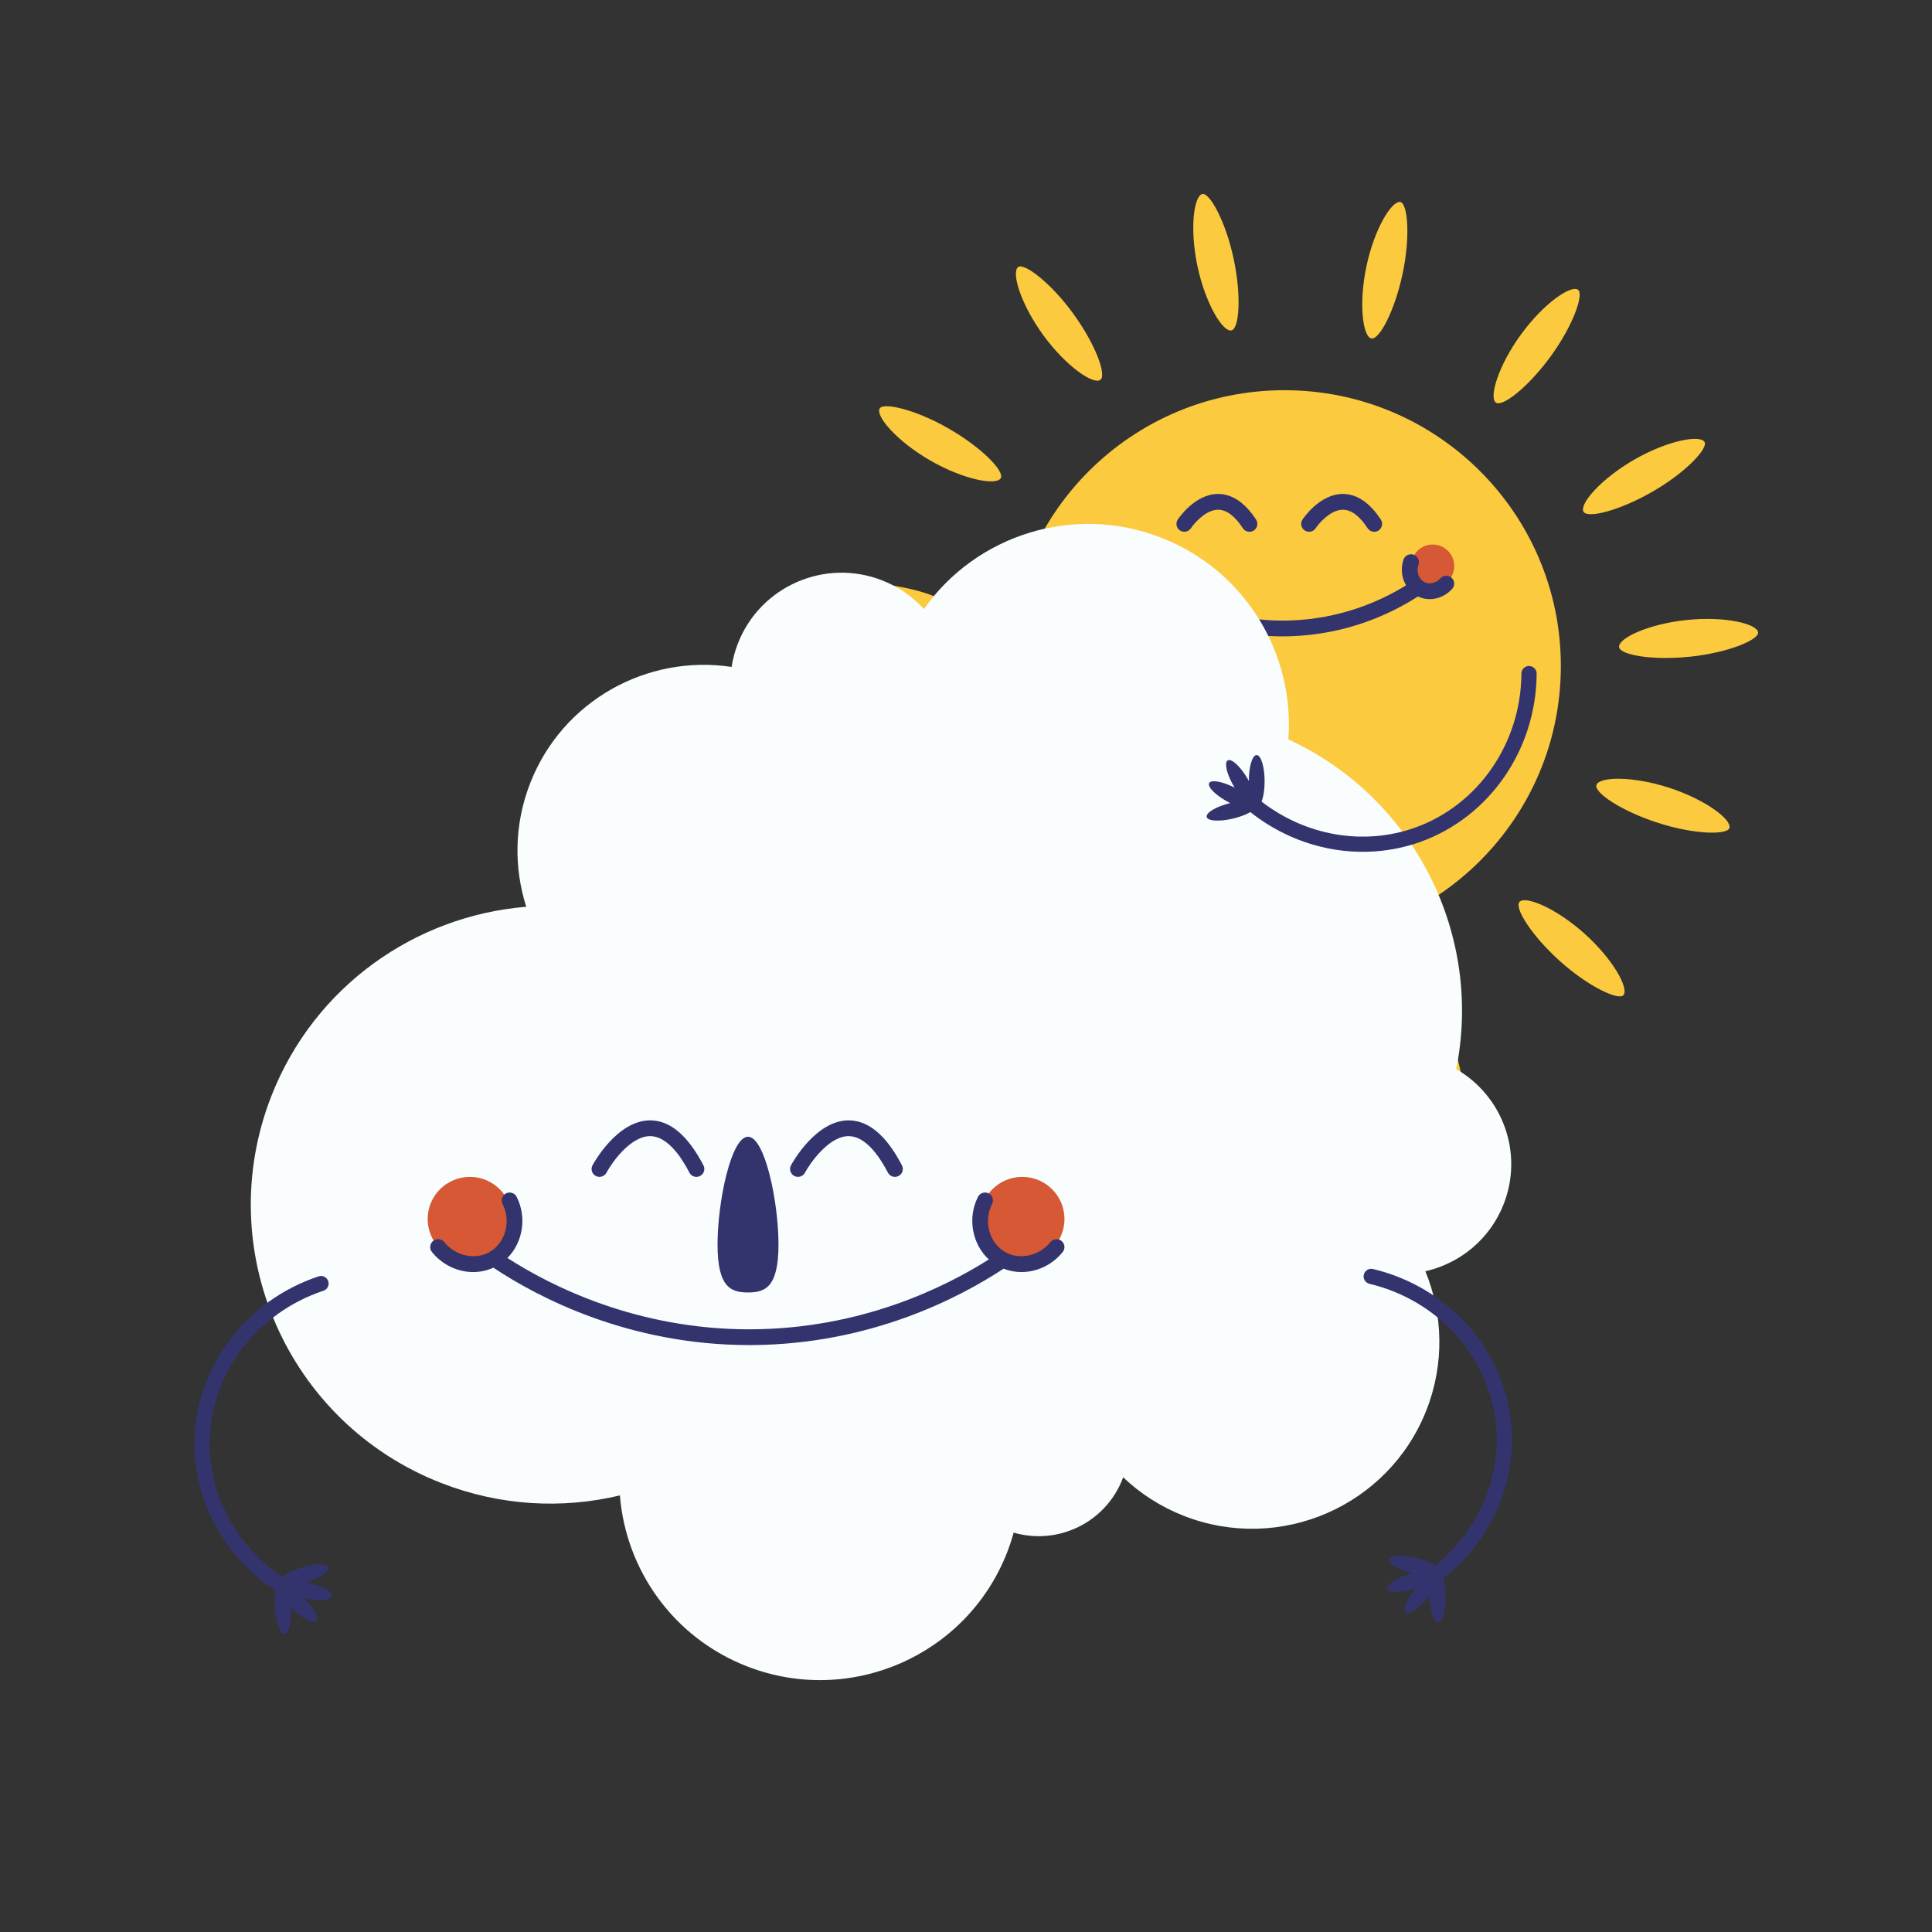 <?xml version="1.0" encoding="UTF-8"?>
<svg xmlns="http://www.w3.org/2000/svg" xmlns:xlink="http://www.w3.org/1999/xlink" width="375pt" height="375pt" viewBox="0 0 375 375" version="1.2">
<rect x="0" y="0" width="375" height="375" fill="#333333" stroke="none"/>
<defs>
<clipPath id="clip1">
  <path d="M 157.07 37.645 L 341.25 37.645 L 341.25 221 L 157.07 221 Z M 157.07 37.645 "/>
</clipPath>
<clipPath id="clip2">
  <path d="M 48.258 101.184 L 293.707 101.184 L 293.707 326.109 L 48.258 326.109 Z M 48.258 101.184 "/>
</clipPath>
<clipPath id="clip3">
  <path d="M 37.5 129 L 299 129 L 299 318 L 37.5 318 Z M 37.5 129 "/>
</clipPath>
</defs>
<g id="surface1">
<g clip-path="url(#clip1)" clip-rule="nonzero">
<path style=" stroke:none;fill-rule:nonzero;fill:rgb(98.43%,79.219%,24.709%);fill-opacity:1;" d="M 245.152 193.82 C 243.613 193.82 241.84 199.883 241.84 207.355 C 241.84 214.832 243.73 220.891 245.152 220.891 C 246.848 220.891 249.004 214.832 249.004 207.355 C 249.004 199.883 246.848 193.82 245.152 193.82 Z M 272.043 189.715 C 270.637 190.34 271.484 196.598 274.531 203.426 C 277.582 210.254 281.777 215.02 283.078 214.445 C 284.625 213.758 284.129 207.348 281.078 200.516 C 278.031 193.688 273.59 189.027 272.043 189.715 Z M 307.594 181.25 C 302.023 176.25 296.066 173.797 294.934 175.055 C 293.902 176.195 297.23 181.566 302.797 186.566 C 308.367 191.566 314.145 194.219 315.098 193.168 C 316.23 191.91 313.16 186.254 307.594 181.25 Z M 323.961 152.895 C 316.836 150.582 310.391 150.758 309.867 152.367 C 309.391 153.828 314.621 157.387 321.746 159.695 C 328.871 162.004 335.23 162.082 335.672 160.73 C 336.195 159.125 331.082 155.203 323.961 152.895 Z M 327.352 120.344 C 319.898 121.125 314.086 123.898 314.262 125.582 C 314.426 127.113 320.648 128.238 328.102 127.457 C 335.551 126.672 341.395 124.164 341.246 122.754 C 341.066 121.07 334.805 119.562 327.352 120.344 Z M 320.766 95.422 C 327.254 91.688 331.566 87.02 330.855 85.793 C 330.008 84.328 323.668 85.492 317.184 89.23 C 310.695 92.969 306.512 97.863 307.359 99.328 C 308.133 100.66 314.277 99.16 320.766 95.422 Z M 301.008 69.137 C 305.41 63.09 307.449 57.078 306.297 56.246 C 304.93 55.25 299.613 58.887 295.207 64.938 C 290.805 70.984 288.98 77.152 290.352 78.145 C 291.602 79.051 296.605 75.188 301.008 69.137 Z M 266.18 65.695 C 267.688 66.016 270.684 60.457 272.242 53.145 C 273.801 45.832 273.211 39.512 271.82 39.219 C 270.164 38.867 266.789 44.348 265.23 51.656 C 263.676 58.969 264.523 65.344 266.18 65.695 Z M 239.023 64.137 C 240.531 63.816 241 57.52 239.445 50.207 C 237.887 42.895 234.773 37.359 233.383 37.656 C 231.727 38.008 230.879 44.383 232.434 51.695 C 233.992 59.008 237.363 64.488 239.023 64.137 Z M 213.578 73.73 C 214.824 72.824 212.688 66.883 208.285 60.836 C 203.883 54.789 198.781 50.996 197.629 51.828 C 196.262 52.82 198.082 58.992 202.488 65.039 C 206.891 71.086 212.207 74.723 213.578 73.73 Z M 180.566 89.383 C 187.055 93.121 193.395 94.285 194.242 92.82 C 195.012 91.488 190.641 86.926 184.152 83.188 C 177.664 79.453 171.457 78.055 170.746 79.285 C 169.898 80.75 174.082 85.645 180.566 89.383 Z M 184.359 118.109 C 184.523 116.578 178.668 114.188 171.215 113.406 C 163.766 112.625 157.527 113.867 157.379 115.281 C 157.203 116.961 163.016 119.734 170.469 120.52 C 177.918 121.301 184.184 119.789 184.359 118.109 Z M 185.645 145.223 C 185.164 143.758 178.844 143.949 171.719 146.258 C 164.59 148.566 159.402 152.238 159.84 153.586 C 160.363 155.195 166.805 155.371 173.934 153.059 C 181.059 150.75 186.164 146.828 185.645 145.223 Z M 185.566 176.066 C 180 181.07 176.75 186.527 177.703 187.582 C 178.84 188.84 184.797 186.383 190.363 181.383 C 195.93 176.383 199 170.727 197.863 169.469 C 196.832 168.324 191.137 171.066 185.566 176.066 Z M 218.918 186.66 C 217.508 186.035 213.418 190.852 210.371 197.68 C 207.324 204.508 206.582 210.812 207.883 211.391 C 209.426 212.078 213.871 207.418 216.918 200.59 C 219.965 193.762 220.461 187.348 218.918 186.66 Z M 302.961 129.27 C 302.961 158.832 278.941 182.797 249.312 182.797 C 219.684 182.797 195.664 158.832 195.664 129.27 C 195.664 99.703 219.684 75.738 249.312 75.738 C 278.941 75.738 302.961 99.703 302.961 129.27 "/>
</g>
<path style=" stroke:none;fill-rule:nonzero;fill:rgb(83.919%,34.509%,20.389%);fill-opacity:1;" d="M 220.543 105.695 C 218.234 105.695 216.359 107.562 216.359 109.863 C 216.359 112.168 218.234 114.035 220.543 114.035 C 222.852 114.035 224.723 112.168 224.723 109.863 C 224.723 107.562 222.852 105.695 220.543 105.695 Z M 282.262 109.863 C 282.262 112.168 280.391 114.035 278.082 114.035 C 275.773 114.035 273.902 112.168 273.902 109.863 C 273.902 107.562 275.773 105.695 278.082 105.695 C 280.391 105.695 282.262 107.562 282.262 109.863 "/>
<path style=" stroke:none;fill-rule:nonzero;fill:rgb(20%,20.389%,43.14%);fill-opacity:1;" d="M 281.754 112.145 C 281.125 111.578 280.152 111.633 279.586 112.258 C 278.809 113.125 277.602 113.453 276.656 113.062 C 275.43 112.559 274.832 111.012 275.32 109.613 C 275.602 108.816 275.176 107.941 274.375 107.664 C 273.578 107.387 272.703 107.809 272.422 108.605 C 271.824 110.324 272.062 112.164 272.914 113.613 C 267.941 116.688 260.188 120.156 250.219 120.441 C 239.051 120.758 230.359 116.852 225.492 113.961 C 226.52 112.465 226.848 110.461 226.199 108.605 C 225.922 107.809 225.047 107.387 224.246 107.664 C 223.445 107.941 223.023 108.816 223.305 109.613 C 223.793 111.012 223.191 112.559 221.969 113.062 C 221.02 113.453 219.816 113.125 219.035 112.258 C 218.469 111.633 217.5 111.578 216.871 112.145 C 216.238 112.711 216.188 113.68 216.754 114.305 C 217.914 115.594 219.516 116.293 221.113 116.293 C 221.723 116.293 222.328 116.184 222.91 115.973 C 227.676 118.973 236.887 123.52 248.934 123.52 C 249.387 123.52 249.848 123.516 250.305 123.5 C 261.43 123.184 269.969 119.148 275.23 115.773 C 275.316 115.812 275.395 115.855 275.48 115.891 C 276.133 116.16 276.82 116.293 277.512 116.293 C 279.105 116.293 280.707 115.594 281.867 114.305 C 282.434 113.68 282.383 112.711 281.754 112.145 Z M 253.25 102.965 C 253.953 103.43 254.906 103.234 255.371 102.531 C 256.035 101.531 258.273 98.938 260.648 98.938 C 260.652 98.938 260.652 98.938 260.656 98.938 C 262.277 98.941 263.891 100.148 265.453 102.527 C 265.746 102.977 266.238 103.219 266.738 103.219 C 267.023 103.219 267.316 103.137 267.574 102.969 C 268.285 102.504 268.484 101.555 268.02 100.852 C 265.852 97.551 263.371 95.875 260.645 95.875 C 256.121 95.875 252.941 100.648 252.809 100.852 C 252.344 101.555 252.543 102.5 253.25 102.965 Z M 228.594 100.852 C 228.73 100.648 231.91 95.875 236.434 95.875 C 239.16 95.875 241.641 97.551 243.805 100.852 C 244.27 101.555 244.07 102.504 243.363 102.969 C 243.102 103.137 242.812 103.219 242.523 103.219 C 242.023 103.219 241.535 102.977 241.238 102.527 C 239.68 100.148 238.066 98.941 236.441 98.938 C 236.441 98.938 236.438 98.938 236.434 98.938 C 234.062 98.938 231.82 101.531 231.16 102.531 C 230.691 103.234 229.742 103.43 229.035 102.965 C 228.328 102.5 228.133 101.555 228.594 100.852 "/>
<g clip-path="url(#clip2)" clip-rule="nonzero">
<path style=" stroke:none;fill-rule:nonzero;fill:rgb(97.649%,99.219%,99.609%);fill-opacity:1;" d="M 276.664 246.75 C 283.344 245.242 289.18 240.562 291.863 233.719 C 295.758 223.773 291.652 212.68 282.648 207.512 C 287.875 181.559 274.652 154.859 250.062 143.516 C 251.332 126.918 241.738 110.742 225.395 104.367 C 208.324 97.707 189.41 103.891 179.332 118.219 C 177.16 115.836 174.426 113.898 171.215 112.645 C 160.105 108.312 147.578 113.785 143.234 124.871 C 142.645 126.379 142.238 127.914 142.004 129.453 C 125.664 126.961 109.195 135.961 102.926 151.969 C 99.789 159.969 99.723 168.406 102.145 176.004 C 80.691 177.75 61.051 191.363 52.684 212.711 C 40.996 242.551 55.762 276.195 85.664 287.859 C 97.145 292.336 109.18 292.922 120.324 290.258 C 121.461 304.641 130.613 317.824 144.984 323.434 C 165.023 331.246 187.621 321.375 195.457 301.379 C 195.961 300.09 196.391 298.785 196.75 297.48 C 205.332 299.973 214.555 295.559 217.871 287.094 C 217.918 286.977 217.953 286.859 218 286.738 C 221.316 289.891 225.281 292.469 229.809 294.238 C 248.5 301.527 269.578 292.32 276.883 273.668 C 280.418 264.645 280.07 255.062 276.664 246.75 "/>
</g>
<path style=" stroke:none;fill-rule:nonzero;fill:rgb(83.919%,34.509%,20.389%);fill-opacity:1;" d="M 198.418 228.434 C 193.891 228.434 190.223 232.094 190.223 236.609 C 190.223 241.125 193.891 244.785 198.418 244.785 C 202.941 244.785 206.613 241.125 206.613 236.609 C 206.613 232.094 202.941 228.434 198.418 228.434 Z M 99.398 236.609 C 99.398 241.125 95.73 244.785 91.203 244.785 C 86.68 244.785 83.012 241.125 83.012 236.609 C 83.012 232.094 86.68 228.434 91.203 228.434 C 95.73 228.434 99.398 232.094 99.398 236.609 "/>
<g clip-path="url(#clip3)" clip-rule="nonzero">
<path style=" stroke:none;fill-rule:nonzero;fill:rgb(20%,20.389%,43.14%);fill-opacity:1;" d="M 275.559 163.457 C 289.059 158.688 298.18 145.543 298.262 130.75 C 298.266 129.938 297.605 129.273 296.789 129.27 C 295.977 129.262 295.309 129.918 295.305 130.734 C 295.23 144.289 286.898 156.32 274.57 160.676 C 264.641 164.184 253.434 162.219 244.871 155.586 C 245.234 154.668 245.469 153.215 245.461 151.582 C 245.449 148.805 244.754 146.562 243.91 146.562 C 243.066 146.566 242.391 148.816 242.402 151.586 C 242.324 151.445 242.25 151.301 242.164 151.156 C 240.762 148.762 239.031 147.164 238.301 147.59 C 237.574 148.016 238.117 150.301 239.52 152.695 C 239.555 152.758 239.594 152.816 239.629 152.875 C 237.262 151.672 235.086 151.273 234.703 151.992 C 234.309 152.738 235.98 154.395 238.434 155.695 C 238.551 155.758 238.668 155.816 238.789 155.875 C 238.77 155.879 238.758 155.883 238.742 155.887 C 236.043 156.551 234.02 157.754 234.219 158.574 C 234.422 159.395 236.777 159.516 239.477 158.852 C 240.766 158.535 241.887 158.09 242.699 157.629 C 252.098 165.105 264.535 167.348 275.559 163.457 Z M 266.496 246.312 C 265.699 246.125 264.902 246.613 264.715 247.406 C 264.523 248.195 265.016 248.992 265.809 249.184 C 279.023 252.328 288.879 263.152 290.336 276.121 C 291.504 286.562 287.047 297.012 278.633 303.828 C 277.816 303.266 276.457 302.711 274.855 302.344 C 272.148 301.727 269.797 301.891 269.609 302.715 C 269.422 303.539 271.461 304.703 274.172 305.32 C 274.012 305.363 273.855 305.406 273.695 305.457 C 271.039 306.277 269.086 307.594 269.34 308.398 C 269.586 309.203 271.945 309.195 274.598 308.371 C 274.664 308.352 274.73 308.328 274.797 308.309 C 273.086 310.332 272.203 312.359 272.82 312.895 C 273.457 313.449 275.453 312.203 277.277 310.109 C 277.367 310.008 277.453 309.906 277.535 309.805 C 277.535 309.82 277.535 309.836 277.535 309.855 C 277.574 312.625 278.289 314.867 279.133 314.855 C 279.98 314.844 280.633 312.586 280.598 309.812 C 280.578 308.484 280.402 307.297 280.137 306.402 C 289.562 298.965 294.574 287.387 293.27 275.789 C 291.676 261.594 280.914 249.746 266.496 246.312 Z M 59.863 307.281 C 59.699 307.246 59.539 307.219 59.375 307.188 C 62.02 306.34 63.953 304.996 63.695 304.195 C 63.434 303.391 61.078 303.434 58.434 304.285 C 56.871 304.785 55.566 305.461 54.801 306.094 C 45.82 300.035 40.461 290.023 40.711 279.512 C 41.023 266.469 49.887 254.824 62.773 250.535 C 63.551 250.277 63.969 249.441 63.711 248.668 C 63.449 247.898 62.613 247.48 61.84 247.738 C 47.773 252.418 38.098 265.16 37.758 279.445 C 37.477 291.105 43.484 302.203 53.531 308.789 C 53.344 309.703 53.27 310.902 53.371 312.227 C 53.578 314.992 54.43 317.184 55.27 317.121 C 56.113 317.059 56.629 314.766 56.422 312 C 56.422 311.98 56.422 311.969 56.418 311.949 C 56.512 312.043 56.605 312.141 56.699 312.234 C 58.703 314.156 60.801 315.223 61.387 314.617 C 61.957 314.027 60.898 312.086 59.016 310.219 C 59.082 310.234 59.148 310.254 59.219 310.266 C 61.938 310.852 64.285 310.656 64.461 309.832 C 64.641 309.008 62.582 307.867 59.863 307.281 Z M 154.16 228.25 C 154.906 228.645 155.836 228.367 156.238 227.625 C 157.309 225.645 160.914 220.523 164.719 220.523 C 164.73 220.523 164.742 220.523 164.754 220.523 C 168 220.551 170.676 224.391 172.344 227.605 C 172.621 228.129 173.152 228.434 173.707 228.434 C 173.949 228.434 174.188 228.375 174.414 228.258 C 175.164 227.871 175.461 226.945 175.066 226.195 C 172.074 220.43 168.609 217.488 164.773 217.461 C 164.754 217.461 164.738 217.461 164.719 217.461 C 158.301 217.461 153.727 225.82 153.535 226.176 C 153.133 226.922 153.414 227.848 154.16 228.25 Z M 206.035 240.863 C 205.379 240.332 204.41 240.438 203.883 241.098 C 201.789 243.691 198.117 244.574 195.34 243.152 C 192.074 241.484 190.805 237.148 192.562 233.691 C 192.945 232.934 192.645 232.016 191.891 231.633 C 191.133 231.25 190.211 231.551 189.828 232.305 C 187.715 236.461 188.727 241.516 191.926 244.457 C 183.316 249.918 167.07 257.926 145.797 258.016 C 145.672 258.02 145.555 258.02 145.434 258.02 C 123.621 258.02 107.059 249.688 98.492 244.176 C 101.453 241.199 102.328 236.328 100.281 232.305 C 99.898 231.551 98.977 231.25 98.219 231.633 C 97.465 232.016 97.164 232.934 97.547 233.691 C 99.305 237.148 98.035 241.484 94.773 243.152 C 91.992 244.574 88.32 243.691 86.23 241.098 C 85.699 240.438 84.734 240.332 84.074 240.863 C 83.41 241.395 83.309 242.359 83.84 243.016 C 85.871 245.535 88.863 246.906 91.855 246.906 C 93.191 246.906 94.52 246.617 95.766 246.055 C 104.281 251.723 121.906 261.078 145.434 261.078 C 145.555 261.078 145.684 261.078 145.809 261.078 C 168.891 260.98 186.254 251.879 194.797 246.25 C 195.91 246.684 197.078 246.906 198.254 246.906 C 201.246 246.906 204.242 245.535 206.27 243.016 C 206.801 242.359 206.699 241.395 206.035 240.863 Z M 115.008 226.176 C 115.199 225.82 119.77 217.461 126.191 217.461 C 126.207 217.461 126.227 217.461 126.246 217.461 C 130.082 217.488 133.543 220.43 136.539 226.195 C 136.934 226.945 136.637 227.871 135.883 228.258 C 135.66 228.375 135.418 228.434 135.18 228.434 C 134.625 228.434 134.09 228.129 133.816 227.605 C 132.145 224.387 129.469 220.547 126.223 220.523 C 126.211 220.523 126.203 220.523 126.191 220.523 C 122.367 220.523 118.773 225.645 117.711 227.625 C 117.309 228.367 116.379 228.648 115.633 228.25 C 114.887 227.848 114.605 226.922 115.008 226.176 "/>
</g>
<path style=" stroke:none;fill-rule:nonzero;fill:rgb(20%,20.389%,43.14%);fill-opacity:1;" d="M 151.105 241.586 C 151.105 249.93 148.457 250.867 145.188 250.867 C 141.918 250.867 139.273 249.93 139.273 241.586 C 139.273 233.238 141.918 220.641 145.188 220.641 C 148.457 220.641 151.105 233.238 151.105 241.586 "/>
</g>
</svg>
